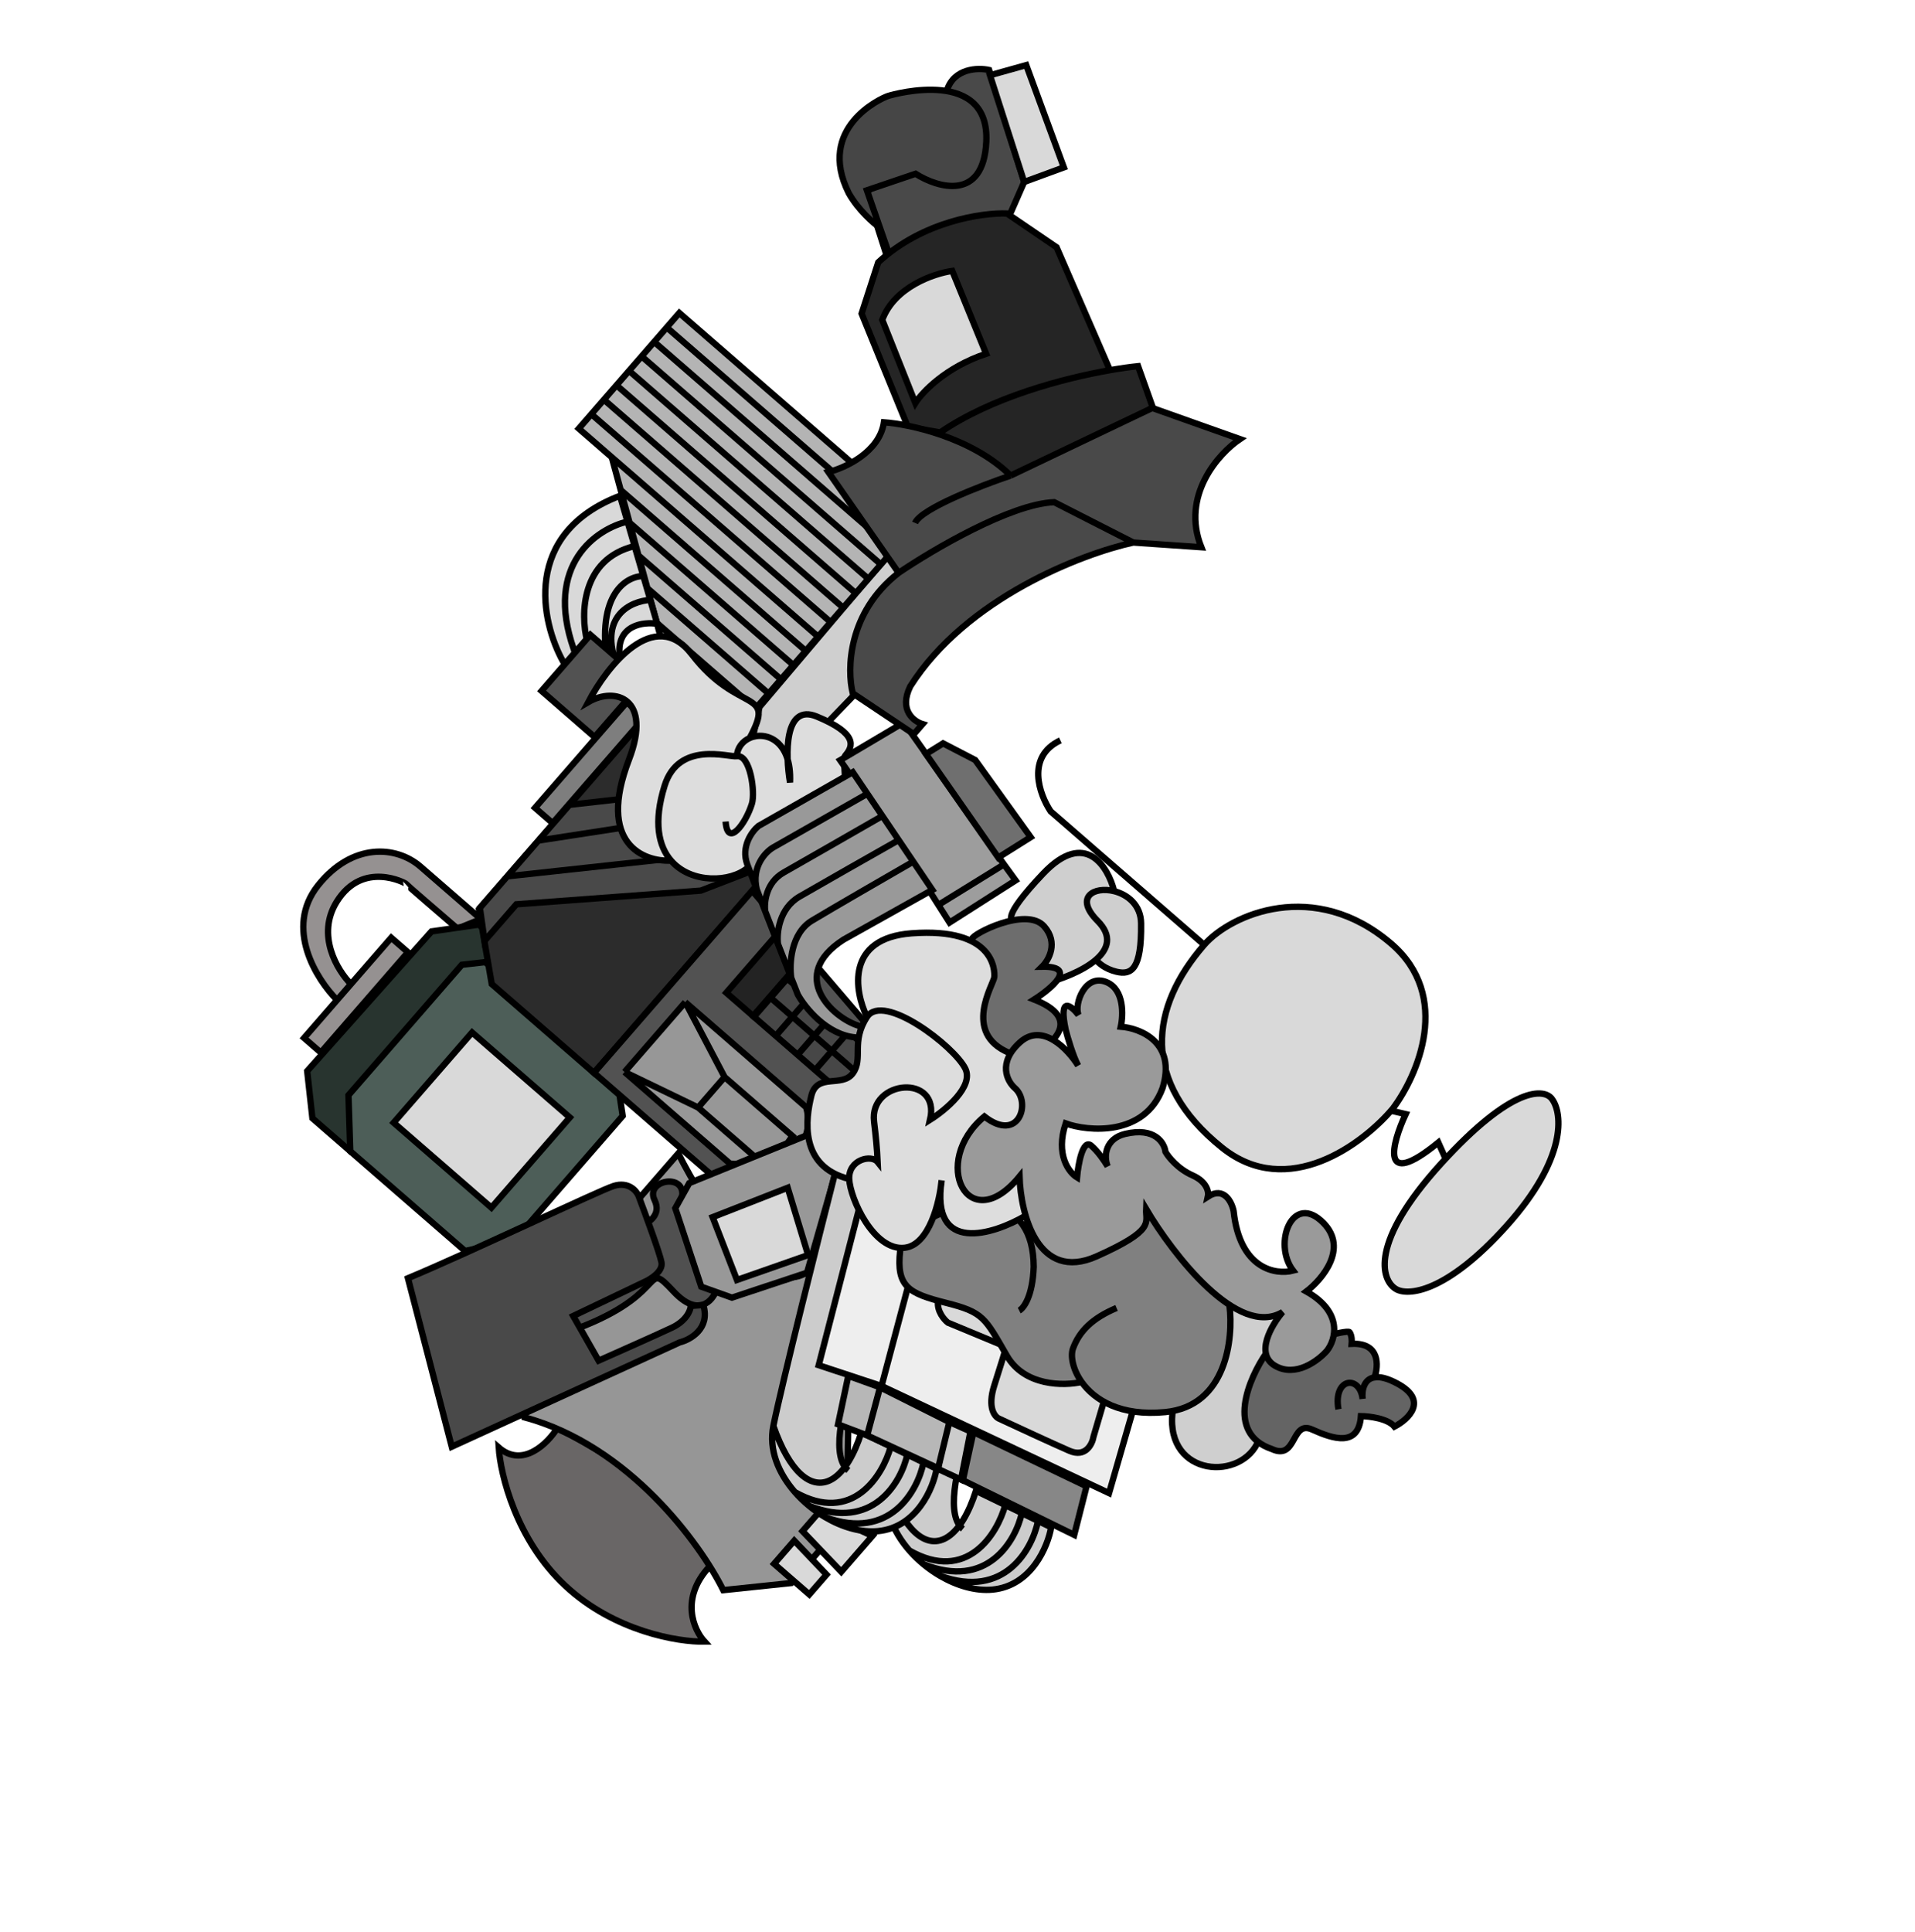 <svg width="227" height="229" viewBox="0 0 227 229" fill="none" xmlns="http://www.w3.org/2000/svg">
<path d="M144.861 136.031C152.661 142.3 161.596 135.565 165.088 131.414C168.057 127.487 172.175 118.073 164.9 111.842C155.807 104.053 145.9 108.363 142.745 111.992C136.329 119.374 135.111 128.194 144.861 136.031Z" fill="#D9D9D9"/>
<path d="M142.745 111.992C136.329 119.374 135.111 128.194 144.861 136.031C152.661 142.3 161.596 135.565 165.088 131.414C168.057 127.487 172.175 118.073 164.9 111.842C155.807 104.053 145.9 108.363 142.745 111.992ZM142.745 111.992L124.54 96.167C123.209 94.177 121.577 89.709 125.693 87.755" stroke="black" stroke-width="0.75"/>
<path d="M164.885 131.649L166.623 132.056C164.993 135.558 163.484 141.135 170.496 135.422L171.306 137.231" stroke="black" stroke-width="0.75"/>
<path d="M121.407 21.559L119.637 25.6L105.226 30.68L102.721 22.866C105.55 19.901 111.417 13.317 112.253 10.697C113.09 8.077 115.93 8.005 117.246 8.296L121.407 21.559Z" fill="#494949" stroke="black" stroke-width="0.75"/>
<path d="M126.103 19.841L121.405 21.569L117.349 8.92L121.649 7.717L126.103 19.841Z" fill="#D9D9D9" stroke="black" stroke-width="0.75"/>
<path d="M108.531 20.598L102.761 22.556L104.306 26.997C103.546 26.466 101.744 24.903 100.609 22.893C96.743 15.174 104.393 11.655 105.275 11.375C106.157 11.096 117.353 8.044 116.911 16.841C116.558 23.879 111.177 22.279 108.531 20.598Z" fill="#464646"/>
<path d="M105.252 29.719L104.306 26.997M104.306 26.997L102.761 22.556L108.531 20.598C111.177 22.279 116.558 23.879 116.911 16.841C117.353 8.044 106.157 11.096 105.275 11.375C104.393 11.655 96.743 15.174 100.609 22.893C101.744 24.903 103.546 26.466 104.306 26.997Z" stroke="black" stroke-width="0.75"/>
<path d="M134.901 43.4L136.642 48.283L120.024 58.71C114.072 58.359 104.025 56.378 111.451 51.257L107.612 50.593L102.135 37.173L104.103 31.098C109.382 26.202 116.478 25.196 119.367 25.305L125.243 29.309L131.571 43.875C132.871 43.648 134.005 43.492 134.901 43.4Z" fill="#252525"/>
<path d="M111.451 51.257C104.025 56.378 114.072 58.359 120.024 58.71L136.642 48.283L134.901 43.4C134.005 43.492 132.871 43.648 131.571 43.875M111.451 51.257C117.467 47.109 126.026 44.844 131.571 43.875M111.451 51.257L107.612 50.593L102.135 37.173L104.103 31.098C109.382 26.202 116.478 25.196 119.367 25.305L125.243 29.309L131.571 43.875" stroke="black" stroke-width="0.75"/>
<path d="M93.629 90.286L101.426 82.186L108.199 66.573L105.082 66.014L90.035 83.791L89.043 88.275L93.629 90.286Z" fill="#CFCFCF" stroke="black" stroke-width="0.75"/>
<path d="M116.892 41.933C112.128 43.509 109.314 46.483 108.503 47.773L104.58 37.913C106.023 34.007 110.714 32.416 112.879 32.11L116.892 41.933Z" fill="#D9D9D9" stroke="black" stroke-width="0.75"/>
<path d="M80.523 37.097L108.89 61.755L107.401 63.468L105.911 65.181L104.422 66.894L102.933 68.607L101.444 70.32L99.955 72.033L98.466 73.746L96.977 75.459L95.51 77.147L94.043 78.835L92.575 80.523L91.108 82.211L89.554 83.999L78.375 75.734L77.857 73.831L76.74 69.721L75.684 65.84L74.628 61.958L73.572 58.077L72.516 54.195L68.611 50.8L70.1 49.087L71.589 47.374L73.078 45.661L74.567 43.948L76.056 42.235L77.545 40.523L79.034 38.809L80.523 37.097Z" fill="#B4B4B4"/>
<path d="M89.554 83.999L78.375 75.734L77.857 73.831M89.554 83.999L91.108 82.211M89.554 83.999L77.857 73.831M72.516 54.195L68.611 50.8L70.1 49.087M72.516 54.195L96.977 75.459M72.516 54.195L73.572 58.077M91.108 82.211L76.74 69.721M91.108 82.211L92.575 80.523M76.74 69.721L75.684 65.84M76.74 69.721L77.857 73.831M74.628 61.958L94.043 78.835M74.628 61.958L73.572 58.077M74.628 61.958L75.684 65.84M94.043 78.835L95.51 77.147M94.043 78.835L92.575 80.523M96.977 75.459L98.466 73.746M96.977 75.459L95.51 77.147M74.567 43.948L102.933 68.607M74.567 43.948L76.056 42.235M74.567 43.948L73.078 45.661M102.933 68.607L104.422 66.894M102.933 68.607L101.444 70.32M71.589 47.374L99.955 72.033M71.589 47.374L73.078 45.661M71.589 47.374L70.1 49.087M99.955 72.033L101.444 70.32M99.955 72.033L98.466 73.746M77.545 40.523L105.911 65.181M77.545 40.523L79.034 38.809M77.545 40.523L76.056 42.235M105.911 65.181L107.401 63.468M105.911 65.181L104.422 66.894M107.401 63.468L108.89 61.755L80.523 37.097L79.034 38.809M107.401 63.468L79.034 38.809M76.056 42.235L104.422 66.894M101.444 70.32L73.078 45.661M70.1 49.087L98.466 73.746M95.51 77.147L73.572 58.077M75.684 65.84L92.575 80.523" stroke="black" stroke-width="0.75"/>
<path d="M66.748 78.418C64.141 73.73 61.838 63.236 73.488 58.766L74.378 61.821L75.223 64.725L76.259 68.28L77.083 71.109L77.907 73.939C76.272 73.68 73.091 74.064 73.442 77.671C73.503 78.292 73.414 78.759 73.214 79.1C72.996 79.47 72.647 79.69 72.213 79.798C71.672 79.933 71 79.892 70.29 79.747C70.696 82.446 70.621 83.903 68.883 79.35C68.104 79.078 67.352 78.737 66.748 78.418Z" fill="#D9D9D9"/>
<path d="M74.378 61.821L73.488 58.766C61.838 63.236 64.141 73.73 66.748 78.418C68.271 79.221 70.732 80.168 72.213 79.798M74.378 61.821C70.781 62.66 64.473 66.864 68.014 76.962C71.556 87.061 70.541 80.495 69.591 75.95C68.814 72.856 68.851 66.279 75.223 64.725M74.378 61.821L75.223 64.725M75.223 64.725L76.259 68.28M76.259 68.28C74.142 68.294 70.37 70.618 72.213 79.798M76.259 68.28L77.083 71.109M72.213 79.798C72.647 79.69 72.996 79.47 73.214 79.1M77.083 71.109L77.907 73.939C76.272 73.68 73.091 74.064 73.442 77.671C73.503 78.292 73.414 78.759 73.214 79.1M77.083 71.109C74.782 71.247 70.787 73.038 73.214 79.1" stroke="black" stroke-width="0.75"/>
<path d="M64.195 81.896L70.484 87.363L76.268 80.71L69.979 75.243L64.195 81.896Z" fill="#525252" stroke="black" stroke-width="0.75"/>
<path d="M63.422 95.752L65.508 97.565L65.766 97.267L76.384 85.053L74.299 83.24L63.422 95.752Z" fill="#7E7E7E" stroke="black" stroke-width="0.75"/>
<path d="M138.977 167.479C138.205 175.119 147.316 175.601 149.211 170.681L153.106 154.367L145.064 151.385L138.977 167.479Z" fill="#CFCFCF" stroke="black" stroke-width="0.75"/>
<path d="M38.031 124.756L36.045 123.03L39.958 118.528C37.53 116.107 33.679 110.001 37.702 104.945C41.726 99.888 46.945 100.195 49.858 102.727L57.008 108.942L54.227 110.069C52.176 108.306 48.08 104.773 48.103 104.746C48.132 104.713 43.023 101.899 39.92 106.873C37.438 110.852 40.004 115.043 41.598 116.641L46.374 111.147L48.36 112.873L38.031 124.756Z" fill="#959191"/>
<path d="M39.958 118.528L36.045 123.03L38.031 124.756L48.36 112.873L46.374 111.147L41.598 116.641M39.958 118.528C37.53 116.107 33.679 110.001 37.702 104.945C41.726 99.888 46.945 100.195 49.858 102.727L57.008 108.942L54.227 110.069C52.176 108.306 48.08 104.773 48.103 104.746C48.132 104.713 43.023 101.899 39.92 106.873C37.438 110.852 40.004 115.043 41.598 116.641M39.958 118.528L41.598 116.641" stroke="black" stroke-width="0.75"/>
<path d="M37.033 132.548L41.454 136.39L61.839 114.014L56.754 109.593L51.151 110.401L36.412 126.952L37.033 132.548Z" fill="#28342F" stroke="black" stroke-width="0.75"/>
<path d="M41.522 136.452L55.126 148.277L61.034 146.963L73.809 132.266L73.109 127.59L57.519 114.038L54.743 114.356L41.306 129.814L41.522 136.452Z" fill="#4D5E58" stroke="black" stroke-width="0.75"/>
<path d="M67.544 132.451L58.25 143.142L46.665 133.072L55.959 122.38L67.544 132.451Z" fill="#D9D9D9" stroke="black" stroke-width="0.75"/>
<path d="M58.292 116.638L70.406 127.169L89.512 105.19L93.413 98.296L75.472 86.245L56.769 107.76L58.292 116.638Z" fill="#2C2C2C" stroke="black" stroke-width="0.75"/>
<path d="M61.208 107.185L57.438 111.521L56.885 107.611L60.136 103.871L63.819 99.634L67.502 95.397L89.988 92.861L92.669 95.192L95.35 97.523L92.933 100.303L91.034 102.488L83.073 105.563L61.208 107.185Z" fill="#494949"/>
<path d="M60.136 103.871L56.885 107.611L57.438 111.521L61.208 107.185L83.073 105.563L91.034 102.488L92.933 100.303M60.136 103.871L92.933 100.303M60.136 103.871L63.819 99.634M92.933 100.303L95.35 97.523L92.669 95.192M63.819 99.634L67.502 95.397L89.988 92.861L92.669 95.192M63.819 99.634L92.669 95.192" stroke="black" stroke-width="0.75"/>
<path d="M70.407 127.16L83.833 138.831C88.18 142.609 99.626 134.944 104.806 130.639L102.399 121.038L89.167 105.578L70.407 127.16Z" fill="#525252" stroke="black" stroke-width="0.75"/>
<path d="M89.371 120.523L91.342 118.256L93.313 115.988L95.903 118.24L98.493 120.491L100.57 122.297L104.7 125.886L101.702 127.262L98.705 128.637L96.628 126.832L94.551 125.026L91.961 122.775L89.371 120.523Z" fill="#474747"/>
<path d="M91.342 118.256L89.371 120.523L91.961 122.775M91.342 118.256L93.313 115.988L95.903 118.24M91.342 118.256L93.932 120.507M101.702 127.262L104.7 125.886L100.57 122.297M101.702 127.262L98.705 128.637L96.628 126.832M101.702 127.262L98.599 124.564M96.522 122.759L94.551 125.026M96.522 122.759L98.493 120.491M96.522 122.759L93.932 120.507M96.522 122.759L98.599 124.564M94.551 125.026L91.961 122.775M94.551 125.026L96.628 126.832M98.493 120.491L95.903 118.24M98.493 120.491L100.57 122.297M95.903 118.24L93.932 120.507M93.932 120.507L91.961 122.775M96.628 126.832L98.599 124.564M98.599 124.564L100.57 122.297" stroke="black" stroke-width="0.75"/>
<path d="M89.272 120.429L86.094 117.666L92.712 110.053L93.769 115.254L89.272 120.429Z" fill="#232323" stroke="black" stroke-width="0.75"/>
<path d="M86.515 137.91L74.036 127.062L81.229 118.787L95.561 131.246C96.148 133.249 95.878 136.619 91.783 137.701L91.162 138.58L90.441 137.953C89.349 138.085 88.051 138.084 86.515 137.91Z" fill="#979797"/>
<path d="M74.036 127.062L86.515 137.91C95.615 138.94 96.338 133.897 95.561 131.246L81.229 118.787M74.036 127.062L81.229 118.787M74.036 127.062L82.755 131.271M81.229 118.787L85.891 127.663M82.755 131.271L85.891 127.663M82.755 131.271L91.162 138.58L93.935 134.655L85.891 127.663" stroke="black" stroke-width="0.75"/>
<path d="M84.105 185.678C80.566 189.482 82.237 193.197 83.515 194.579C80.441 194.639 72.838 193.398 67.011 187.961C61.184 182.524 59.321 174.768 59.118 171.57C61.978 174.056 64.948 171.059 66.075 169.249C73.56 173.141 87.644 181.874 84.105 185.678Z" fill="#696666" stroke="black" stroke-width="0.75"/>
<path d="M93.787 187.634L100.174 180.286C100.883 168.485 101.071 145.989 96.158 150.411C91.244 154.834 83.607 143.123 80.402 136.715L60.951 159.091L62.164 167.99C74.586 171.35 83.051 183.048 85.731 188.477L93.787 187.634Z" fill="#969696" stroke="black" stroke-width="0.75"/>
<path d="M99.722 186.295L103.405 182.058L97.169 179.137L95.126 181.487L99.722 186.295Z" fill="#D9D9D9"/>
<path d="M97.974 186.635L95.931 188.985L91.76 185.359L94.148 182.612L97.974 186.635Z" fill="#D9D9D9"/>
<path d="M99.722 186.295L103.405 182.058L97.169 179.137L95.126 181.487L99.722 186.295Z" stroke="black" stroke-width="0.75"/>
<path d="M97.974 186.635L95.931 188.985L91.76 185.359L94.148 182.612L97.974 186.635Z" stroke="black" stroke-width="0.75"/>
<path d="M79.869 153.105C82.744 156.162 84.436 154.247 84.923 152.907C83.482 150.086 80.655 143.898 80.876 141.719C81.152 138.995 76.46 139.914 77.585 142.229C78.486 144.081 76.738 145.076 75.751 145.342L70.617 147.504L63.903 154.626C62.397 156.804 61.381 160.348 69.361 157.104C79.337 153.049 76.275 149.284 79.869 153.105Z" fill="#505050" stroke="black" stroke-width="0.75"/>
<path d="M79.639 157.373C81.373 156.555 81.858 155.311 81.883 154.791L83.368 154.687C84.209 157.463 81.853 158.793 80.569 159.111L53.548 171.477L48.359 151.508C55.749 148.421 71.016 141.113 72.744 140.57C74.472 140.026 75.425 141.118 75.685 141.732C76.512 143.923 78.215 148.569 78.413 149.624C78.612 150.68 77.153 151.609 76.399 151.941L67.946 155.983L70.959 161.275C73.13 160.315 77.906 158.19 79.639 157.373Z" fill="#494949" stroke="black" stroke-width="0.75"/>
<path d="M86.758 153.808L95.66 150.854L99.059 138.989L95.731 134.528L81.705 140.234L80.048 143.21L83.123 152.508L86.758 153.808Z" fill="#989898" stroke="black" stroke-width="0.75"/>
<path d="M93.363 90.003C93.251 86.939 93.882 83.707 96.831 84.933C101.698 86.955 101.15 88.454 100.2 89.547C99.251 90.639 104.543 109.419 88.633 102.853C86.629 104.579 81.962 104.796 79.546 102.008C76.287 102.17 70.726 100.001 74.556 90.034C77.351 82.759 72.932 81.34 69.727 83.222C71.977 78.94 77.585 71.816 82.016 77.575C87.556 84.773 92.055 81.536 88.864 87.479C90.376 86.8 92.574 87.38 93.363 90.003Z" fill="#DDDDDD"/>
<path d="M86.012 97.378C86.233 100.534 88.394 97.647 89.129 95.264C89.546 93.909 88.936 89.4 87.34 89.634M87.34 89.634C86.375 89.776 80.458 87.775 78.782 93.127C77.429 97.452 78.063 100.297 79.546 102.008M87.34 89.634C87.399 88.618 88.026 87.855 88.864 87.479M79.546 102.008C81.962 104.796 86.629 104.579 88.633 102.853C104.543 109.419 99.251 90.639 100.2 89.547C101.15 88.454 101.698 86.955 96.831 84.933C92.938 83.315 93.086 89.464 93.647 92.741C93.875 87.81 90.804 86.608 88.864 87.479M79.546 102.008C76.287 102.17 70.726 100.001 74.556 90.034C77.351 82.759 72.932 81.34 69.727 83.222C71.977 78.94 77.585 71.816 82.016 77.575C87.556 84.773 92.055 81.536 88.864 87.479" stroke="black" stroke-width="0.75"/>
<path d="M124.601 181.026C124.211 183.302 122.276 187.966 117.656 188.413C115.678 188.605 113.443 187.96 111.414 186.77C110.735 186.372 110.08 185.912 109.464 185.403C108.864 184.907 108.302 184.362 107.795 183.781C105.835 181.536 104.682 178.731 105.251 175.944C106.307 170.772 110.702 153.273 112.767 145.17L122.277 152.681C118.108 160.582 110.833 176.797 113.736 180.805C114.469 179.814 115.134 178.439 115.687 176.706L117.425 177.548L119.162 178.39L121.125 179.342L123.047 180.273L124.601 181.026Z" fill="#CCCCCC"/>
<path d="M105.251 175.944C106.307 170.772 110.702 153.273 112.767 145.17L122.277 152.681C117.94 160.901 110.24 178.119 114.138 181.229M105.251 175.944C104.682 178.731 105.835 181.536 107.795 183.781M105.251 175.944C106.211 178.689 107.314 180.559 108.454 181.618C111.097 184.071 113.941 182.17 115.687 176.706L117.425 177.548L119.162 178.39M123.047 180.273L124.601 181.026C124.211 183.302 122.276 187.966 117.656 188.413C115.678 188.605 113.443 187.96 111.414 186.77M123.047 180.273C122.37 183.615 119.095 189.592 111.414 186.77M123.047 180.273L121.125 179.342M111.414 186.77C110.735 186.372 110.08 185.912 109.464 185.403M121.125 179.342C120.397 182.631 117.045 188.448 109.464 185.403M121.125 179.342L119.162 178.39M109.464 185.403C108.864 184.907 108.302 184.362 107.795 183.781M119.162 178.39C118.224 181.809 114.638 187.674 107.795 183.781" stroke="black" stroke-width="0.75"/>
<path d="M111.024 174.096C110.634 176.372 108.699 181.036 104.08 181.484C102.101 181.675 99.867 181.03 97.838 179.84C97.159 179.442 96.503 178.983 95.888 178.473C95.287 177.977 94.726 177.433 94.218 176.851C92.259 174.606 91.105 171.801 91.674 169.014C92.73 163.842 97.125 146.343 99.191 138.24L108.7 145.751C104.531 153.653 97.256 169.867 100.159 173.875C100.893 172.884 101.557 171.51 102.111 169.777L103.848 170.619L105.585 171.461L107.549 172.412L109.47 173.343L111.024 174.096Z" fill="#CCCCCC"/>
<path d="M91.674 169.014C92.73 163.842 97.125 146.343 99.191 138.24L108.7 145.751C104.363 153.972 96.663 171.19 100.562 174.3M91.674 169.014C91.105 171.801 92.259 174.606 94.218 176.851M91.674 169.014C92.635 171.759 93.737 173.629 94.878 174.688C97.52 177.141 100.365 175.241 102.111 169.777L103.848 170.619L105.585 171.461M109.47 173.343L111.024 174.096C110.634 176.372 108.699 181.036 104.08 181.484C102.101 181.675 99.867 181.03 97.838 179.84M109.47 173.343C108.793 176.685 105.519 182.663 97.838 179.84M109.47 173.343L107.549 172.412M97.838 179.84C97.159 179.442 96.503 178.983 95.888 178.473M107.549 172.412C106.82 175.701 103.468 181.518 95.888 178.473M107.549 172.412L105.585 171.461M95.888 178.473C95.287 177.977 94.726 177.433 94.218 176.851M105.585 171.461C104.648 174.88 101.061 180.745 94.218 176.851" stroke="black" stroke-width="0.75"/>
<path d="M111.182 174.105L113.913 175.375L115.038 169.669L112.278 168.432L111.182 174.105Z" fill="#CCCCCC" stroke="black" stroke-width="0.75"/>
<path d="M112.533 168.555L111.206 174.026L102.789 170.138L99.34 168.825L100.555 163.082L104.318 164.436L112.533 168.555Z" fill="#B7B7B7"/>
<path d="M102.789 170.138L111.206 174.026L112.533 168.555L104.318 164.436M102.789 170.138L104.318 164.436M102.789 170.138L99.34 168.825L100.555 163.082L104.318 164.436" stroke="black" stroke-width="0.75"/>
<path d="M134.244 167.36L131.465 176.974L104.495 164.28L97.048 161.816L104.68 132.246L112.423 134.503L134.244 167.36Z" fill="#EEEEEE"/>
<path d="M104.495 164.28L131.465 176.974L134.244 167.36L112.423 134.503M104.495 164.28L112.423 134.503M104.495 164.28L97.048 161.816L104.68 132.246L112.423 134.503" stroke="black" stroke-width="0.75"/>
<path d="M129.628 170.269L130.759 166.429L133.868 157.102L112.489 148.338C112.115 149.815 111.333 153.064 111.192 154.243C111.05 155.421 111.914 156.42 112.363 156.772L119.279 159.646C119.154 160.08 118.695 161.602 117.858 164.222C117.022 166.842 117.901 167.939 118.445 168.16C120.416 169.079 124.839 171.127 126.762 171.962C128.686 172.797 129.475 171.182 129.628 170.269Z" fill="#D9D9D9" stroke="black" stroke-width="0.75"/>
<path d="M138.132 167.373C145.394 166.666 146.227 158.662 145.736 154.748C147.212 140.643 130.044 142.538 121.276 145.249C117.597 139.832 107.095 144.699 106.701 148.245C106.224 152.537 107.708 153.304 112.138 154.424C116.569 155.544 116.736 156.154 119.354 160.697C121.449 164.33 126.134 164.284 128.215 163.807C129.723 165.934 132.823 167.89 138.132 167.373Z" fill="#808080"/>
<path d="M132.357 155.031C129.518 156.224 127.947 157.764 127.19 159.838C126.876 160.699 127.144 162.296 128.215 163.807M128.215 163.807C129.723 165.934 132.823 167.89 138.132 167.373C145.394 166.666 146.227 158.662 145.736 154.748C147.212 140.643 130.044 142.538 121.276 145.249M128.215 163.807C126.134 164.284 121.449 164.33 119.354 160.697C116.736 156.154 116.569 155.544 112.138 154.424C107.708 153.304 106.224 152.537 106.701 148.245C107.095 144.699 117.597 139.832 121.276 145.249M120.814 155.341C121.334 155.076 122.407 153.669 122.534 150.153C122.523 147.989 122.051 146.391 121.276 145.249" stroke="black" stroke-width="0.75"/>
<path d="M100.52 91.441L99.587 90.107L107.139 85.631L119.01 102.459L120.386 104.352L112.559 109.345L111.232 107.262L110.324 105.833L100.52 91.441Z" fill="#9D9D9D"/>
<path d="M119.01 102.459L107.139 85.631L99.587 90.107L100.52 91.441L110.324 105.833L111.232 107.262M119.01 102.459L111.232 107.262M119.01 102.459L120.386 104.352L112.559 109.345L111.232 107.262" stroke="black" stroke-width="0.75"/>
<path d="M87.356 151.713L95.792 148.76L93.369 140.784L84.472 144.267L87.356 151.713Z" fill="#D9D9D9" stroke="black" stroke-width="0.75"/>
<path d="M99.987 111.375C93.354 115.663 98.697 120.636 101.757 121.573C103.063 122.165 104.823 123.273 101.419 122.964C98.015 122.655 95.432 119.445 94.566 117.879C94.338 117.297 94.075 116.627 93.789 115.898C93.312 114.681 92.77 113.298 92.219 111.888C91.709 110.582 91.191 109.253 90.709 108.01C90.349 107.084 90.009 106.205 89.706 105.42C89.189 104.078 88.782 103.009 88.575 102.443C87.806 100.333 89.141 98.538 89.905 97.904L101.086 91.526L102.815 94.084L104.595 96.716L106.527 99.574L108.255 102.131L110.518 105.478L99.987 111.375Z" fill="#999999"/>
<path d="M102.815 94.084L101.086 91.526L89.905 97.904C89.141 98.538 87.806 100.333 88.575 102.443C88.782 103.009 89.189 104.078 89.706 105.42M102.815 94.084L91.638 100.456C90.726 100.993 89.063 102.737 89.706 105.42M102.815 94.084L104.595 96.716M89.706 105.42C90.009 106.205 90.349 107.084 90.709 108.01M90.709 108.01C90.563 106.975 90.797 104.606 92.902 103.415C95.007 102.223 101.574 98.452 104.595 96.716M90.709 108.01C91.191 109.253 91.709 110.582 92.219 111.888M104.595 96.716L106.527 99.574M92.219 111.888C92.057 110.604 92.343 107.682 94.78 106.268C97.218 104.854 103.627 101.216 106.527 99.574M92.219 111.888C92.77 113.298 93.312 114.681 93.789 115.898M106.527 99.574L108.255 102.131M93.789 115.898C94.075 116.627 94.338 117.297 94.566 117.879C95.432 119.445 98.015 122.655 101.419 122.964C104.823 123.273 103.063 122.165 101.757 121.573C98.697 120.636 93.354 115.663 99.987 111.375L110.518 105.478L108.255 102.131M93.789 115.898C93.557 114.271 93.724 110.638 96.254 109.118C98.784 107.598 105.309 103.827 108.255 102.131" stroke="black" stroke-width="0.75"/>
<path d="M150.778 171.758C145.201 169.884 148.025 163.359 150.135 160.331C153.3 159.364 159.7 157.523 159.975 157.902C160.25 158.281 160.258 158.981 160.227 159.283C163.574 159.124 163.426 161.866 162.933 163.257C163.562 163.158 164.442 163.344 165.656 164.002C169.352 166.007 166.957 168.232 165.297 169.095C164.508 168.13 162.319 167.862 161.324 167.849C161.055 171.567 158.032 170.566 155.528 169.436C153.024 168.305 153.766 173.134 150.778 171.758Z" fill="#646464"/>
<path d="M158.656 167.041C157.997 163.307 161.195 162.916 161.523 165.814C161.414 164.848 161.648 163.458 162.933 163.257M162.933 163.257C163.562 163.158 164.442 163.344 165.656 164.002C169.352 166.007 166.957 168.232 165.297 169.095C164.508 168.13 162.319 167.862 161.324 167.849C161.055 171.567 158.032 170.566 155.528 169.436C153.024 168.305 153.766 173.134 150.778 171.758C145.201 169.884 148.025 163.359 150.135 160.331C153.3 159.364 159.7 157.523 159.975 157.902C160.25 158.281 160.258 158.981 160.227 159.283C163.574 159.124 163.426 161.866 162.933 163.257Z" stroke="black" stroke-width="0.75"/>
<path d="M135.262 109.448C135.333 114.914 134.106 115.591 132.367 115.184C130.977 114.858 130.154 114.093 129.917 113.751C128.313 115.144 125.573 116.149 123.609 116.636L120.75 109.095C119.634 109.442 118.654 108.819 123.657 103.544C128.66 98.27 131.353 102.736 132.073 105.628C133.657 106.026 135.233 107.263 135.262 109.448Z" fill="#CFCFCF"/>
<path d="M129.917 113.751C128.313 115.144 125.573 116.149 123.609 116.636L120.75 109.095C119.634 109.442 118.654 108.819 123.657 103.544C128.66 98.27 131.353 102.736 132.073 105.628M129.917 113.751C131.358 112.501 131.883 110.937 130.112 109.155C127.301 106.328 129.695 105.031 132.073 105.628M129.917 113.751C130.154 114.093 130.977 114.858 132.367 115.184C134.106 115.591 135.333 114.914 135.262 109.448C135.233 107.263 133.657 106.026 132.073 105.628" stroke="black" stroke-width="0.75"/>
<path d="M122.586 118.472C128.237 120.688 124.949 123.664 122.598 124.875C120.646 126.006 116.155 127.688 113.804 125.365C110.865 122.462 115.34 111.766 115.243 111.275C115.147 110.785 121.655 107.376 123.783 109.808C125.486 111.753 124.321 113.801 123.526 114.582C127.774 114.509 124.669 117.145 122.586 118.472Z" fill="#6D6D6D" stroke="black" stroke-width="0.75"/>
<path d="M121.58 144.094C117.837 146.288 110.787 148.55 111.514 140.758C111.115 143.433 109.87 147.599 107.234 147.895C103.563 148.307 100.762 142.037 100.664 139.743C94.685 138.265 95.5 132.581 96.18 129.86C96.86 127.139 99.816 128.953 101.094 127.216C102.371 125.479 100.834 123.503 102.772 120.539C101.272 117.473 100.235 111.197 108.078 110.624C117.883 109.907 117.929 115.002 117.861 115.815C117.794 116.628 114.004 122.458 119.64 124.8C124.148 126.673 122.811 138.443 121.58 144.094Z" fill="#DDDDDD"/>
<path d="M100.664 139.743C100.762 142.037 103.563 148.307 107.234 147.895C110.171 147.565 111.381 142.434 111.619 139.91C110.294 148.707 117.707 146.365 121.58 144.094C122.811 138.443 124.148 126.673 119.64 124.8C114.004 122.458 117.794 116.628 117.861 115.815C117.929 115.002 117.883 109.907 108.078 110.624C100.235 111.197 101.272 117.473 102.772 120.539M100.664 139.743C100.566 137.449 103.287 136.793 104.037 137.735C103.967 136.144 103.815 134.674 103.608 132.946C103.01 127.952 111.54 127.231 110.246 132.731C112.073 131.588 115.466 128.772 114.422 126.657C113.118 124.012 104.71 117.574 102.772 120.539M100.664 139.743C94.685 138.265 95.5 132.581 96.18 129.86C96.86 127.139 99.816 128.953 101.094 127.216C102.371 125.479 100.834 123.503 102.772 120.539" stroke="black" stroke-width="0.75"/>
<path d="M151.147 161.886C148.71 160.465 150.726 157.045 152.039 155.513C146.764 158.692 139.054 148.701 135.859 143.308C135.786 144.929 136.996 145.783 130.002 148.909C123.008 152.034 120.988 143.902 120.853 139.445C114.758 146.885 110.194 137.734 116.688 132.337C120.791 135.532 122.26 130.673 120.307 128.975C119.392 128.179 118.226 125.981 120.892 123.556C123.558 121.132 126.608 124.379 127.799 126.306C127.198 125.18 126.563 123.004 126.321 122.057C125.463 117.964 126.98 119.182 127.846 120.303C127.289 119.005 128.647 115.304 131.212 116.43C133.265 117.331 133.163 120.315 132.855 121.694C135.199 121.872 139.472 123.575 137.809 128.964C135.695 134.739 128.915 134.114 126.32 133.156C125.088 136.873 126.706 138.973 127.669 139.559C127.815 137.943 128.359 134.928 129.365 135.803C130.134 136.471 130.853 137.504 131.299 138.239C130.786 136.966 131.087 134.95 133.371 134.404C136.893 133.561 138.025 135.467 138.151 136.525C138.494 137.134 139.617 138.543 141.362 139.316C143.107 140.09 143.305 141.315 143.185 141.831C145.089 140.604 146.007 142.463 146.228 143.546C146.96 150.459 151.235 151.134 153.281 150.607C150.816 147.36 153.246 141.221 156.898 144.976C159.818 147.98 156.751 151.629 154.853 153.078C159.254 155.555 158.319 158.784 157.301 160.088C156.266 161.279 153.585 163.307 151.147 161.886Z" fill="#9A9A9A" stroke="black" stroke-width="0.75"/>
<path d="M122.173 99.23L118.332 101.643L109.764 89.372L111.79 88.111L115.596 90.083L122.173 99.23Z" fill="#6F6F6F" stroke="black" stroke-width="0.75"/>
<path d="M127.335 181.93L128.797 176.17L115.384 169.74L114.136 175.454L127.335 181.93Z" fill="#878787" stroke="black" stroke-width="0.75"/>
<path d="M134.344 64.306C128.301 65.62 114.552 70.869 107.899 81.357C106.528 84.164 108.303 85.505 109.361 85.825L108.325 87.017L101.085 82.176C100.382 79.375 100.484 72.599 106.522 67.899L98.195 55.953C100.171 55.463 104.254 53.596 104.777 50.053C107.871 50.282 115.206 51.866 119.799 56.37L136.586 48.357L146.978 52.044C144.435 53.766 139.961 58.74 142.403 64.862L134.344 64.306Z" fill="#494949"/>
<path d="M106.522 67.899C110.499 65.196 119.755 59.737 124.962 59.522L134.344 64.306M106.522 67.899C100.484 72.599 100.382 79.375 101.085 82.176L108.325 87.017L109.361 85.825C108.303 85.505 106.528 84.164 107.899 81.357C114.552 70.869 128.301 65.62 134.344 64.306M106.522 67.899L98.195 55.953C100.171 55.463 104.254 53.596 104.777 50.053C107.871 50.282 115.206 51.866 119.799 56.37M134.344 64.306L142.403 64.862C139.961 58.74 144.435 53.766 146.978 52.044L136.586 48.357L119.799 56.37M119.799 56.37C116.326 57.535 109.198 60.288 108.471 61.981" stroke="black" stroke-width="0.75"/>
<path d="M178.587 145.303C185.786 137.288 185.199 131.97 184.005 130.312C183.134 128.974 179.274 128.629 170.798 137.951C162.323 147.273 163.71 151.721 165.462 152.78C166.838 153.627 171.388 153.317 178.587 145.303Z" fill="#D9D9D9" stroke="black" stroke-width="0.75"/>
</svg>
